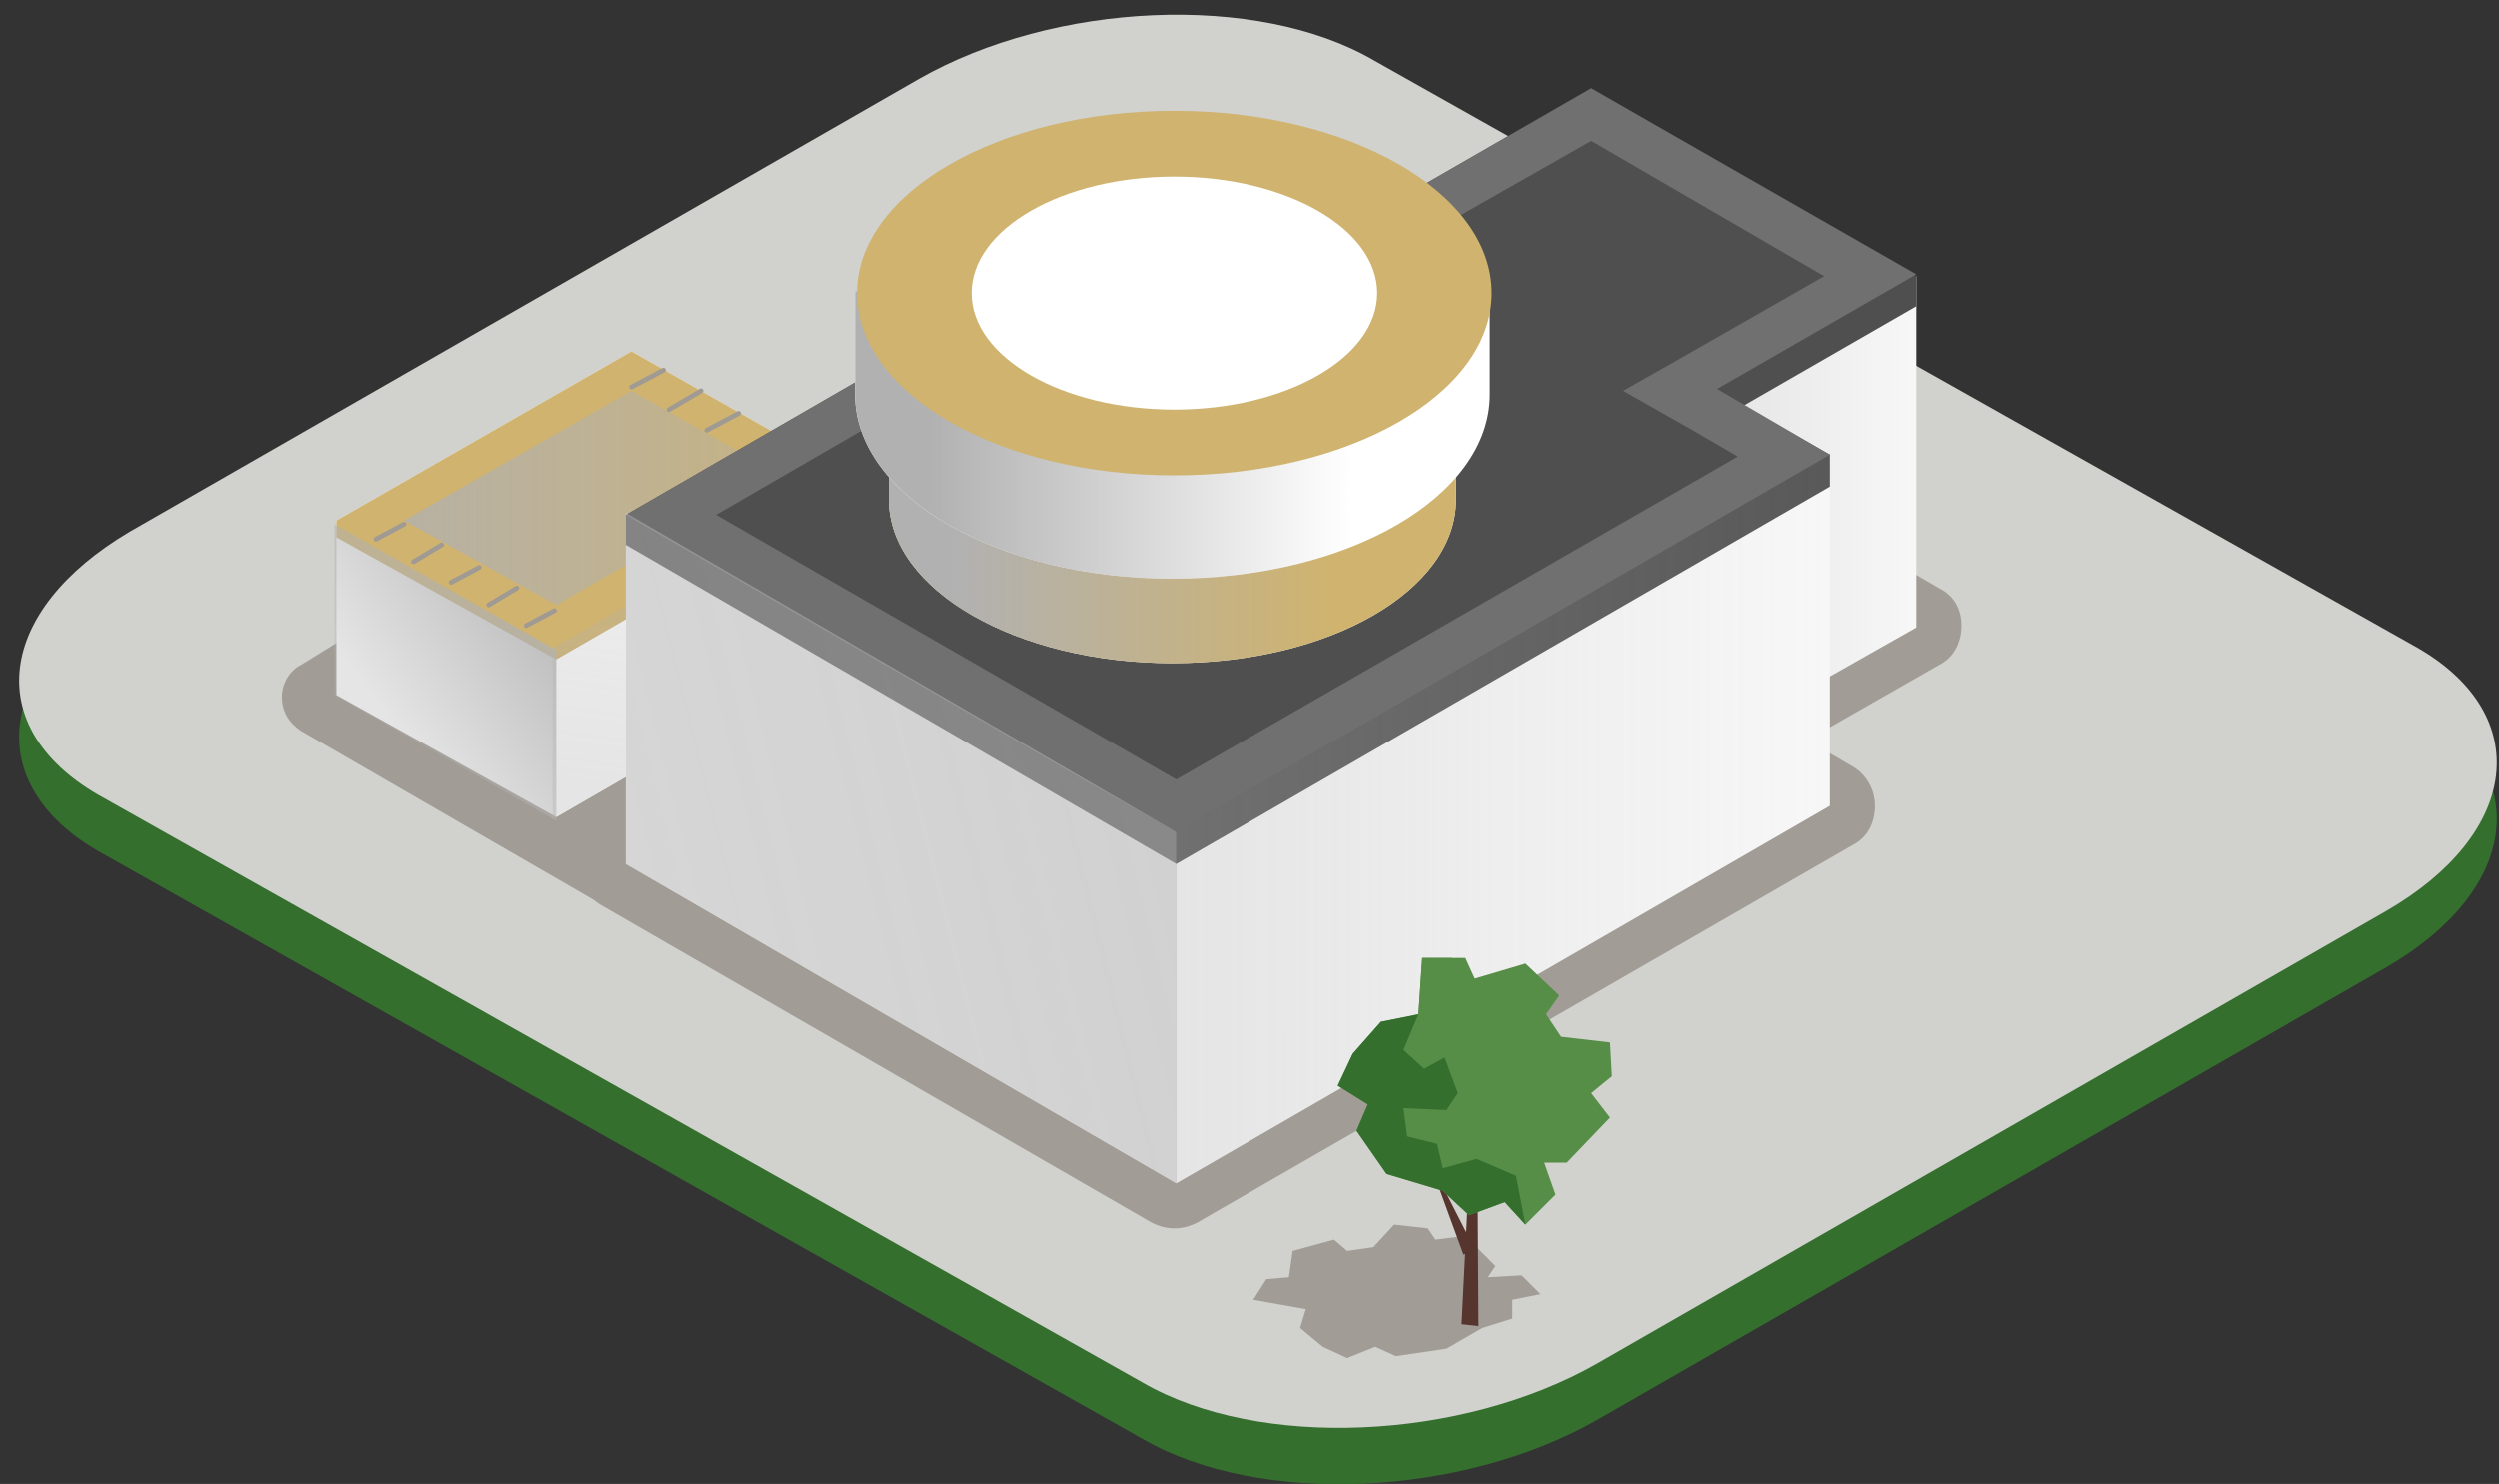 <?xml version="1.0" encoding="utf-8"?>
<!-- Generator: Adobe Illustrator 21.1.0, SVG Export Plug-In . SVG Version: 6.00 Build 0)  -->
<svg version="1.1" id="Слой_1" xmlns="http://www.w3.org/2000/svg" xmlns:xlink="http://www.w3.org/1999/xlink" x="0px" y="0px"
	 viewBox="0 0 133 79" style="enable-background:new 0 0 133 79;" xml:space="preserve">
<rect x="0" y="0" width="133" height="79" fill="#333333" stroke="none"/>
<style type="text/css">
	.st0{fill:#346F2E;}
	.st1{fill:#D1D1CD;}
	.st2{fill:#A19C95;}
	.st3{fill:#FFFFFF;}
	.st4{fill:#CFB36F;}
	.st5{fill:url(#SVGID_1_);}
	.st6{fill:url(#SVGID_2_);}
	.st7{fill:url(#SVGID_3_);}
	.st8{fill:none;stroke:#9F9A93;stroke-width:0.25;stroke-linecap:round;stroke-miterlimit:10;}
	.st9{fill:url(#SVGID_4_);}
	.st10{fill:#4F4F4F;}
	.st11{fill:#707070;}
	.st12{fill:url(#SVGID_5_);}
	.st13{fill:url(#SVGID_6_);}
	.st14{fill:url(#SVGID_7_);}
	.st15{fill:url(#SVGID_8_);stroke:#FFFFFF;stroke-miterlimit:10;}
	.st16{fill:url(#SVGID_9_);}
	.st17{fill:#57352F;}
	.st18{fill:#568E48;}
</style>
<g>
	<g>
		<path class="st0" style='fill:#346F2E;' d="M127,51.5L85,75.6c-7.2,4.1-18,4.6-24.2,1L5.2,45.3c-6.2-3.6-5.4-9.8,1.7-14L48.9,7.2c7.2-4.1,18-4.6,24.2-1
			l55.6,31.3C134.9,41.1,134.1,47.4,127,51.5z"/>
		<path class="st1" style='fill:#D1D1CD;' d="M127,48.5L85,72.6c-7.2,4.1-18,4.6-24.2,1L5.2,42.3c-6.2-3.6-5.4-9.8,1.7-14L48.9,4.2c7.2-4.1,18-4.6,24.2-1
			l55.6,31.3C134.9,38.1,134.1,44.4,127,48.5z"/>
	</g>
	<g>
		<g>
			<path class="st2" style='fill:#A19C95;' d="M103.2,31.3L86,21.3c-0.4-0.2-0.8-0.3-1.2-0.3c-0.4,0-0.8,0.1-1.2,0.3l-9.4,5.4l-4.8-2.8
				c-0.4-0.2-0.8-0.3-1.2-0.3c-0.4,0-0.8,0.1-1.2,0.3L32,44c-0.8,0.4-1.2,1.2-1.2,2.1c0,0.9,0.5,1.7,1.2,2.1l29.3,16.9
				c0.4,0.2,0.8,0.3,1.2,0.3c0.4,0,0.8-0.1,1.2-0.3L98.6,45c0.8-0.4,1.2-1.2,1.2-2.1s-0.5-1.7-1.2-2.1l-2.4-1.4l7-4
				c0.8-0.4,1.2-1.2,1.2-2.1S104,31.7,103.2,31.3z"/>
		</g>
	</g>
	<g>
		<g>
			<path class="st2" style='fill:#A19C95;' d="M15,37.1c0-0.7,0.4-1.4,1-1.7l16.7-10.3c0.3-0.2,0.7-0.3,1-0.3c0.3,0,0.7,0.1,1,0.3l13.3,7.6
				c0.6,0.4,1,1,1,1.7s-0.4,1.4,7.2,6.5L37.8,51.5L16,38.9C15.4,38.5,15,37.9,15,37.1z"/>
		</g>
	</g>
	<g>
		<g>
			<g>
				<g>
					<g>
						<g>
							<polygon class="st3" style='fill:#FFFFFF;' points="17.9,27.7 33.6,18.7 45.2,25.3 45.2,34.5 29.6,43.5 17.9,37 							"/>
							<polygon class="st4" style='fill:#CFB36F;' points="17.9,27.7 33.6,18.7 45.2,25.3 45.2,26.1 29.6,35.1 17.9,28.6 							"/>
							<linearGradient id="SVGID_1_" gradientUnits="userSpaceOnUse" x1="21.506" y1="26.5" x2="41.631" y2="26.5">
								<stop  offset="0" style="stop-color:#B1B1B1;stop-opacity:0.79"/>
								<stop  offset="1" style="stop-color:#B1B1B1;stop-opacity:0.335"/>
							</linearGradient>
							<polygon class="st5" style='fill:url(#SVGID_1_);' points="41.6,25.3 33.6,20.8 21.5,27.7 29.6,32.2 							"/>
						</g>
						
							<linearGradient id="SVGID_2_" gradientUnits="userSpaceOnUse" x1="3613.218" y1="42.555" x2="3609.373" y2="15.392" gradientTransform="matrix(-1 0 0 1 3649.427 0)">
							<stop  offset="0" style="stop-color:#B1B1B1;stop-opacity:0.335"/>
							<stop  offset="7.406294e-02" style="stop-color:#B1B1B1;stop-opacity:0.318"/>
							<stop  offset="1" style="stop-color:#B1B1B1;stop-opacity:0.1"/>
						</linearGradient>
						<path class="st6" style='fill:url(#SVGID_2_);' d="M29.4,43.6v-9.1l15.8-9.2v9.2"/>
						
							<linearGradient id="SVGID_3_" gradientUnits="userSpaceOnUse" x1="-2993.227" y1="32.812" x2="-3000.454" y2="38.084" gradientTransform="matrix(1 0 0 1 3020.955 0)">
							<stop  offset="0" style="stop-color:#B1B1B1;stop-opacity:0.79"/>
							<stop  offset="1" style="stop-color:#B1B1B1;stop-opacity:0.335"/>
						</linearGradient>
						<path class="st7" style='fill:url(#SVGID_3_);' d="M17.8,37v-9.1l11.8,6.7v9.1"/>
					</g>
				</g>
				<g>
					<line class="st8" style='fill:none;stroke:#9F9A93;stroke-width:0.25;stroke-linecap:round;stroke-miterlimit:10;' x1="21.5" y1="27.9" x2="20" y2="28.7"/>
					<line class="st8" style='fill:none;stroke:#9F9A93;stroke-width:0.25;stroke-linecap:round;stroke-miterlimit:10;' x1="23.5" y1="29" x2="22" y2="29.9"/>
					<line class="st8" style='fill:none;stroke:#9F9A93;stroke-width:0.25;stroke-linecap:round;stroke-miterlimit:10;' x1="25.5" y1="30.2" x2="24" y2="31"/>
					<line class="st8" style='fill:none;stroke:#9F9A93;stroke-width:0.25;stroke-linecap:round;stroke-miterlimit:10;' x1="27.5" y1="31.3" x2="26" y2="32.2"/>
					<line class="st8" style='fill:none;stroke:#9F9A93;stroke-width:0.25;stroke-linecap:round;stroke-miterlimit:10;' x1="29.5" y1="32.5" x2="28" y2="33.3"/>
				</g>
				<g>
					<line class="st8" style='fill:none;stroke:#9F9A93;stroke-width:0.25;stroke-linecap:round;stroke-miterlimit:10;' x1="35.3" y1="19.7" x2="33.6" y2="20.6"/>
					<line class="st8" style='fill:none;stroke:#9F9A93;stroke-width:0.25;stroke-linecap:round;stroke-miterlimit:10;' x1="37.3" y1="20.8" x2="35.6" y2="21.8"/>
					<line class="st8" style='fill:none;stroke:#9F9A93;stroke-width:0.25;stroke-linecap:round;stroke-miterlimit:10;' x1="39.3" y1="22" x2="37.6" y2="22.9"/>
					<line class="st8" style='fill:none;stroke:#9F9A93;stroke-width:0.25;stroke-linecap:round;stroke-miterlimit:10;' x1="41.3" y1="23.1" x2="39.6" y2="24.1"/>
					<line class="st8" style='fill:none;stroke:#9F9A93;stroke-width:0.25;stroke-linecap:round;stroke-miterlimit:10;' x1="43.3" y1="24.3" x2="41.6" y2="25.2"/>
				</g>
			</g>
		</g>
		<g>
			<g>
				<polygon class="st3" style='fill:#FFFFFF;' points="102,14.7 102,33.4 91.4,39.4 91.4,20.8 				"/>
				<linearGradient id="SVGID_4_" gradientUnits="userSpaceOnUse" x1="91.381" y1="27.065" x2="102.019" y2="27.065">
					<stop  offset="0" style="stop-color:#B1B1B1;stop-opacity:0.335"/>
					<stop  offset="7.406294e-02" style="stop-color:#B1B1B1;stop-opacity:0.318"/>
					<stop  offset="1" style="stop-color:#B1B1B1;stop-opacity:0.1"/>
				</linearGradient>
				<polygon class="st9" style='fill:url(#SVGID_4_);' points="102,14.7 102,33.4 91.4,39.4 91.4,20.8 				"/>
			</g>
			<g>
				<polygon class="st3" style='fill:#FFFFFF;' points="33.3,27.3 33.3,46 62.6,63 62.6,44.3 				"/>
			</g>
			<polygon class="st3" style='fill:#FFFFFF;' points="97.4,42.9 97.4,24.2 62.6,44.3 62.6,63 			"/>
			<g>
				<polygon class="st10" style='fill:#4F4F4F;' points="33.3,29 62.6,46 97.4,25.9 97.4,24.2 91.4,22.4 102,16.3 102,14.7 33.3,27.4 				"/>
			</g>
			<g>
				<polygon class="st10" style='fill:#4F4F4F;' points="33.3,27.4 37.8,30 58,41.7 62.6,44.3 97.4,24.2 91.4,20.8 102,14.7 84.7,4.7 74.1,10.8 68.1,7.3 
									"/>
			</g>
			<g>
				<path class="st11" style='fill:#707070;' d="M84.7,7.5l12.4,7.2l-7,4l-3.7,2.1l3.7,2.1l2.4,1.4L62.6,41.5L38.1,27.4l29.9-17.3l4.8,2.8l1.2,0.7l1.2-0.7
					L84.7,7.5 M84.7,4.7l-10.6,6.1l-6-3.5L33.3,27.4L58,41.7l4.6,2.6l34.8-20.1l-6-3.5l10.6-6.1L84.7,4.7L84.7,4.7z"/>
			</g>
			<g>
				<linearGradient id="SVGID_5_" gradientUnits="userSpaceOnUse" x1="152.088" y1="19.295" x2="-53.362" y2="70.303">
					<stop  offset="0" style="stop-color:#B1B1B1;stop-opacity:0.79"/>
					<stop  offset="1" style="stop-color:#B1B1B1;stop-opacity:0.335"/>
				</linearGradient>
				<polygon class="st12" style='fill:url(#SVGID_5_);' points="33.3,27.3 33.3,46 62.6,63 62.6,44.3 				"/>
			</g>
			<linearGradient id="SVGID_6_" gradientUnits="userSpaceOnUse" x1="62.592" y1="43.628" x2="97.409" y2="43.628">
				<stop  offset="0" style="stop-color:#B1B1B1;stop-opacity:0.335"/>
				<stop  offset="7.406294e-02" style="stop-color:#B1B1B1;stop-opacity:0.318"/>
				<stop  offset="1" style="stop-color:#B1B1B1;stop-opacity:0.1"/>
			</linearGradient>
			<polygon class="st13" style='fill:url(#SVGID_6_);' points="97.4,42.9 97.4,24.2 62.6,44.3 62.6,63 			"/>
			<path class="st11" style='fill:#707070;' d="M58,41.7"/>
			<g>
				<g>
					<g>
						<g>
							<g>
								<g>
									<path class="st3" style='fill:#FFFFFF;' d="M47.3,26.6c0,4.8,6.8,8.7,15.1,8.7c8.4,0,15.1-3.9,15.1-8.7v-6.5H47.3V26.6z"/>
								</g>
								<g>
									<path class="st4" style='fill:#CFB36F;' d="M47.3,26.6c0,4.8,6.8,8.7,15.1,8.7c8.4,0,15.1-3.9,15.1-8.7v-6.5H47.3V26.6z"/>
								</g>
								<g>
									<linearGradient id="SVGID_7_" gradientUnits="userSpaceOnUse" x1="47.339" y1="27.71" x2="77.619" y2="27.71">
										<stop  offset="0.117" style="stop-color:#B1B1B1"/>
										<stop  offset="0.166" style="stop-color:#B1B1B1;stop-opacity:0.926"/>
										<stop  offset="0.78" style="stop-color:#B1B1B1;stop-opacity:0"/>
									</linearGradient>
									<path class="st14" style='fill:url(#SVGID_7_);' d="M47.3,26.6c0,4.8,6.8,8.7,15.1,8.7c8.4,0,15.1-3.9,15.1-8.7v-6.5H47.3V26.6z"/>
								</g>
								<ellipse class="st3" style='fill:#FFFFFF;' cx="62.5" cy="20.1" rx="15.1" ry="8.7"/>
								<linearGradient id="SVGID_8_" gradientUnits="userSpaceOnUse" x1="75.325" y1="16.386" x2="45.839" y2="24.915">
									<stop  offset="0.502" style="stop-color:#B1B1B1"/>
									<stop  offset="1" style="stop-color:#707070"/>
								</linearGradient>
								<ellipse class="st15" style='fill:url(#SVGID_8_);stroke:#FFFFFF;stroke-miterlimit:10;' cx="62.5" cy="20.1" rx="15.1" ry="8.7"/>
							</g>
						</g>
					</g>
					<g>
						<path class="st3" style='fill:#FFFFFF;' d="M45.5,15.5v5.5c0,5.4,7.6,9.8,16.9,9.8c9.4,0,16.9-4.4,16.9-9.8v-5.5H45.5z"/>
						<linearGradient id="SVGID_9_" gradientUnits="userSpaceOnUse" x1="45.543" y1="23.179" x2="79.416" y2="23.179">
							<stop  offset="0.117" style="stop-color:#B1B1B1"/>
							<stop  offset="0.166" style="stop-color:#B1B1B1;stop-opacity:0.926"/>
							<stop  offset="0.78" style="stop-color:#B1B1B1;stop-opacity:0"/>
						</linearGradient>
						<path class="st16" style='fill:url(#SVGID_9_);' d="M45.5,15.5v5.5c0,5.4,7.6,9.8,16.9,9.8c9.4,0,16.9-4.4,16.9-9.8v-5.5H45.5z"/>
					</g>
				</g>
			</g>
			<g>
				<ellipse class="st4" style='fill:#CFB36F;' cx="62.5" cy="15.6" rx="16.9" ry="9.7"/>
				<ellipse class="st3" style='fill:#FFFFFF;' cx="62.5" cy="15.6" rx="10.8" ry="6.2"/>
			</g>
		</g>
	</g>
	<g>
		<path class="st2" style='fill:#A19C95;' d="M78.9,70.7l1.6-0.5l0-1l1.5-0.3l-1-1l-1.8,0.1l0.4-0.6L78,65.8L76.4,66L76,65.4l-1.8-0.2l-1.1,1.2l-1.4,0.2
			L71,66l-2.2,0.6L68.6,68l-1.2,0.1l-0.7,1.1l2.8,0.5l-0.3,1l1.2,1l1.3,0.6l1.5-0.6l1.1,0.5l2.7-0.4L78.9,70.7z"/>
		<g>
			<polygon class="st17" style='fill:#57352F;' points="77.8,70.5 78.6,54.5 78.7,70.6 			"/>
			<polygon class="st17" style='fill:#57352F;' points="77.9,66.8 76,61.6 78.5,66.5 			"/>
			<polygon class="st18" style='fill:#568E48;' points="73.8,62.5 72.2,60.2 72.8,58.8 71.2,57.8 72,56.1 73.5,54.4 75.5,54 75.7,51 78,51 78.5,52.1 
				81.2,51.3 83,53 82.3,54 83.1,55.2 85.7,55.5 85.8,57.3 84.7,58.2 85.7,59.5 83.4,61.9 82.2,61.9 82.8,63.6 81.2,65.2 80.1,64 
				78.2,64.7 76.8,63.4 			"/>
			<g>
				<polygon class="st18" style='fill:#568E48;' points="78.1,53.3 76.9,52.1 77.3,51 75.7,51 75.5,54 77.7,54.6 				"/>
				<polygon class="st0" style='fill:#346F2E;' points="78.6,61.7 76.8,62.2 76.5,60.9 74.9,60.5 74.7,59 77,59.1 77.6,58.2 76.9,56.3 75.8,56.9 
					74.7,55.9 75.5,54 73.5,54.4 72,56.1 71.2,57.8 72.8,58.8 72.2,60.2 73.8,62.5 76.8,63.4 78.2,64.7 80.1,64 81.2,65.2 
					80.7,62.6 				"/>
			</g>
		</g>
	</g>
</g>
</svg>
